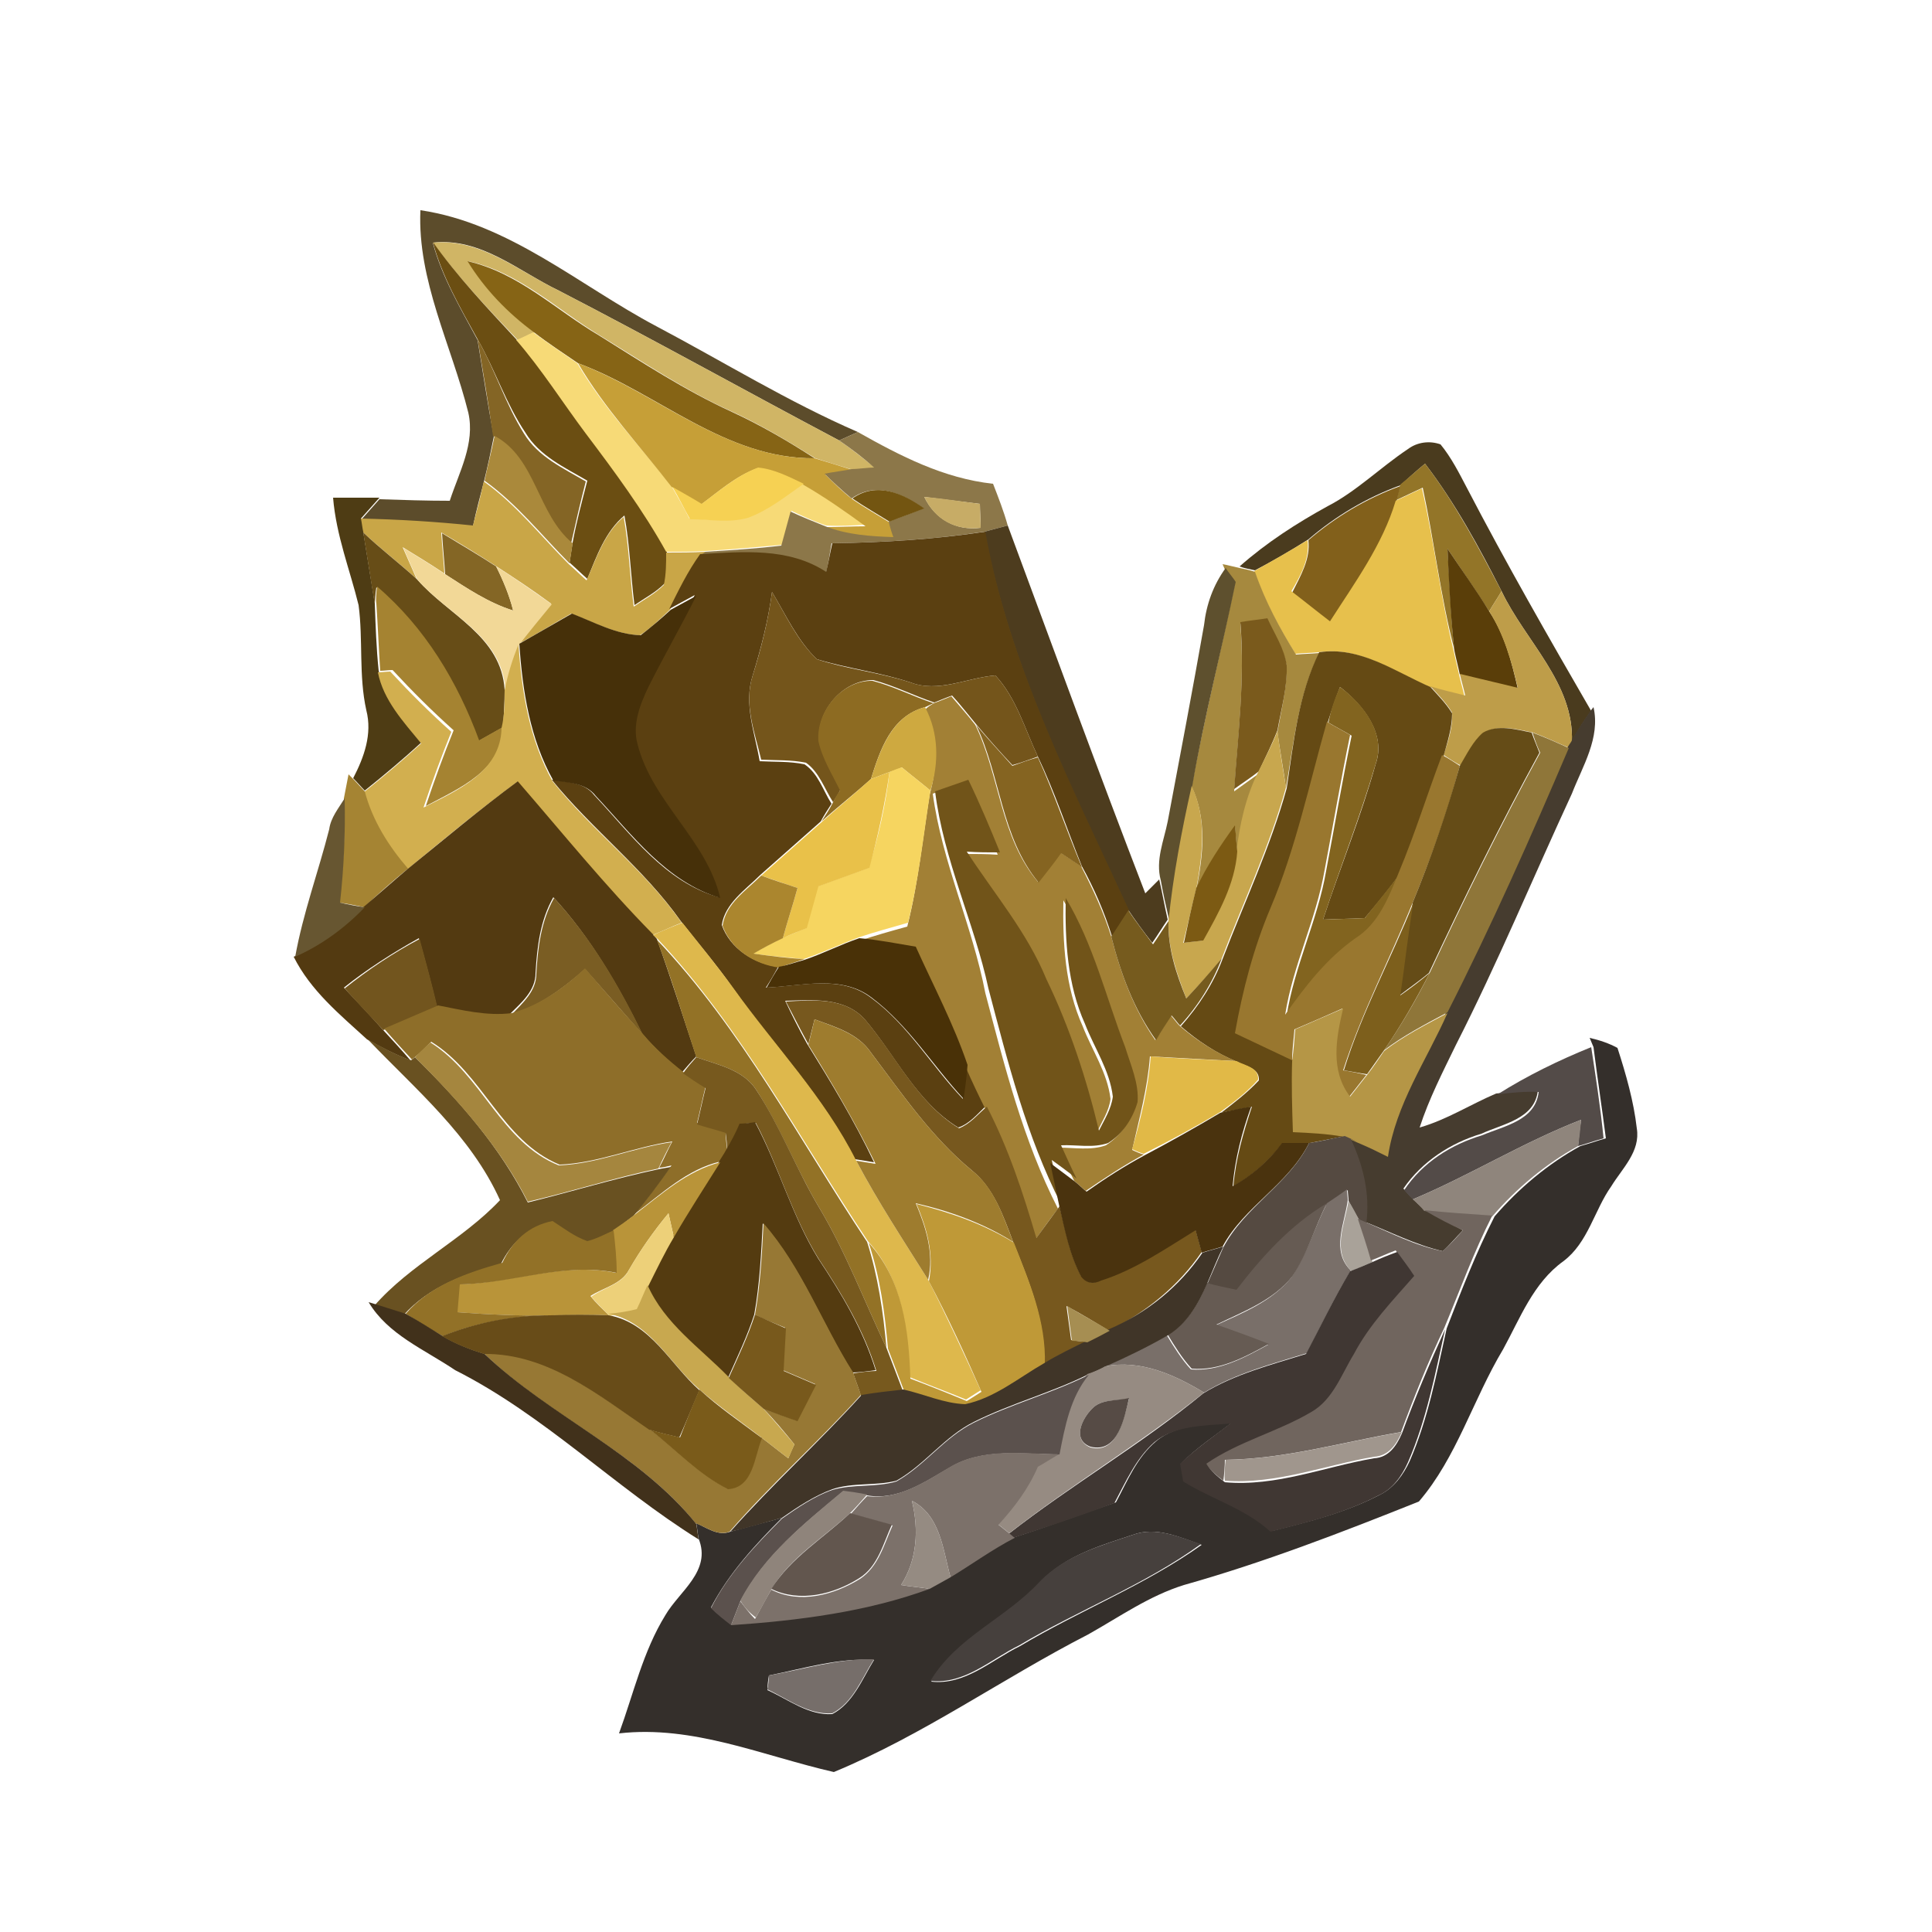 <?xml version="1.0" encoding="utf-8"?>
<!-- Generator: Adobe Illustrator 26.0.3, SVG Export Plug-In . SVG Version: 6.00 Build 0)  -->
<svg version="1.1" id="Layer_1" xmlns="http://www.w3.org/2000/svg" xmlns:xlink="http://www.w3.org/1999/xlink" x="0px" y="0px"
	 viewBox="0 0 250 250" style="enable-background:new 0 0 250 250;" xml:space="preserve">
<style type="text/css">
	.st0{fill:#5C4C2B;}
	.st1{fill:#D0B565;}
	.st2{fill:#6B4E12;}
	.st3{fill:#866415;}
	.st4{fill:#F7DA77;}
	.st5{fill:#846525;}
	.st6{fill:#C69F37;}
	.st7{fill:#8C7749;}
	.st8{fill:#AA893B;}
	.st9{fill:#4A3B1E;}
	.st10{fill:#F6D153;}
	.st11{fill:#937528;}
	.st12{fill:#C9A647;}
	.st13{fill:#735511;}
	.st14{fill:#82601B;}
	.st15{fill:#E7C04C;}
	.st16{fill:#C7AC66;}
	.st17{fill:#4E3C14;}
	.st18{fill:#4D3C1E;}
	.st19{fill:#674D17;}
	.st20{fill:#846625;}
	.st21{fill:#5B4011;}
	.st22{fill:#F2D897;}
	.st23{fill:#5A3E09;}
	.st24{fill:#A6893E;}
	.st25{fill:#5E502E;}
	.st26{fill:#A58331;}
	.st27{fill:#463009;}
	.st28{fill:#74551B;}
	.st29{fill:#BE9D49;}
	.st30{fill:#7A5A1C;}
	.st31{fill:#D2AF4F;}
	.st32{fill:#654A14;}
	.st33{fill:#8D6B22;}
	.st34{fill:#82641F;}
	.st35{fill:#A28035;}
	.st36{fill:#CEA940;}
	.st37{fill:#463C2F;}
	.st38{fill:#856421;}
	.st39{fill:#99772F;}
	.st40{fill:#654C17;}
	.st41{fill:#C8A74E;}
	.st42{fill:#8F7639;}
	.st43{fill:#F6D560;}
	.st44{fill:#A58433;}
	.st45{fill:#E9C149;}
	.st46{fill:#533A11;}
	.st47{fill:#715419;}
	.st48{fill:#675631;}
	.st49{fill:#7C5A13;}
	.st50{fill:#AB862E;}
	.st51{fill:#7A5D23;}
	.st52{fill:#7D5F1C;}
	.st53{fill:#765B1E;}
	.st54{fill:#DEB84C;}
	.st55{fill:#493107;}
	.st56{fill:#72551E;}
	.st57{fill:#937226;}
	.st58{fill:#8E6E29;}
	.st59{fill:#77581E;}
	.st60{fill:#B59646;}
	.st61{fill:#9E7C2E;}
	.st62{fill:#695121;}
	.st63{fill:#A5863E;}
	.st64{fill:#342F2B;}
	.st65{fill:#E1B947;}
	.st66{fill:#534B48;}
	.st67{fill:#77591E;}
	.st68{fill:#4A330E;}
	.st69{fill:#543B10;}
	.st70{fill:#8F857C;}
	.st71{fill:#554A41;}
	.st72{fill:#B99439;}
	.st73{fill:#796F69;}
	.st74{fill:#BF9937;}
	.st75{fill:#665B53;}
	.st76{fill:#A9A299;}
	.st77{fill:#EDD079;}
	.st78{fill:#70655E;}
	.st79{fill:#927127;}
	.st80{fill:#977834;}
	.st81{fill:#403528;}
	.st82{fill:#403733;}
	.st83{fill:#C8A84F;}
	.st84{fill:#41311B;}
	.st85{fill:#A68E52;}
	.st86{fill:#684C18;}
	.st87{fill:#78591C;}
	.st88{fill:#968B82;}
	.st89{fill:#5B514D;}
	.st90{fill:#7A5B1A;}
	.st91{fill:#564B45;}
	.st92{fill:#A0968D;}
	.st93{fill:#7C716A;}
	.st94{fill:#8F847B;}
	.st95{fill:#958B82;}
	.st96{fill:#62564E;}
	.st97{fill:#46403D;}
	.st98{fill:#766E6A;}
</style>
<g id="_x23_5c4c2bff">
	<path class="st0" d="M54.4,27.2c11.5,1.7,20.5,9.7,30.5,15C93.6,46.8,102,52,111,55.9c-0.6,0.3-1.8,0.8-2.4,1.1
		c-12.1-6.4-24.1-13.1-36.3-19.4c-5.2-2.5-10.1-6.9-16.3-6.2c1.2,4.5,3.6,8.5,5.8,12.6c0.7,4.2,1.3,8.3,2.1,12.5
		c-0.4,2-0.8,3.9-1.3,5.9c-0.5,1.9-1,3.8-1.4,5.7c-4.8-0.5-9.6-0.8-14.5-0.8c0.8-0.9,1.6-1.8,2.4-2.7c3,0.1,6.1,0.2,9.1,0.2
		c1.2-3.7,3.3-7.4,2.4-11.4C58.4,44.6,54,36.3,54.4,27.2z"/>
</g>
<g id="_x23_d0b565ff">
	<path class="st1" d="M56,31.4c6.2-0.6,11.1,3.7,16.3,6.2c12.2,6.3,24.2,13,36.3,19.4c1.6,1.1,3.1,2.3,4.7,3.6
		c-0.7,0.1-2.2,0.2-2.9,0.2c-1.7-0.5-3.3-1-4.9-1.5c-3.5-2.2-7-4.3-10.7-6c-6-2.7-11.5-6.4-17.2-9.9c-5.6-3.4-10.5-8.2-17-9.6
		c2.2,3.6,5.2,6.6,8.6,9.2c-0.6,0.2-1.7,0.8-2.2,1C63.1,39.9,59.3,35.9,56,31.4z"/>
</g>
<g id="_x23_6b4e12ff">
	<path class="st2" d="M61.8,43.9c-2.2-4-4.6-8.1-5.8-12.6c3.2,4.5,7,8.5,10.8,12.6c3.3,3.8,6,8.1,9.1,12.1
		c3.7,4.9,7.4,9.9,10.4,15.3c0,1.4,0,2.8-0.3,4.2c-1.2,1.2-2.6,1.9-3.9,2.8c-0.5-3.9-0.6-7.8-1.3-11.6c-2.5,2.1-3.6,5.3-4.8,8.2
		c-0.8-0.7-1.5-1.4-2.3-2.1c0.1-0.7,0.3-2,0.4-2.6c0.5-2.7,1.2-5.3,1.9-8c-2.9-1.7-6.2-3.2-8-6.2C65.5,52.3,64.1,47.9,61.8,43.9z"/>
</g>
<g id="_x23_866415ff">
	<path class="st3" d="M60.5,33.8c6.6,1.5,11.4,6.3,17,9.6c5.6,3.5,11.1,7.1,17.2,9.9c3.7,1.7,7.3,3.8,10.7,6
		C93.8,59.4,85.1,50.8,74.8,47c-1.9-1.3-3.9-2.6-5.7-4C65.7,40.5,62.7,37.4,60.5,33.8z"/>
</g>
<g id="_x23_f7da77ff">
	<path class="st4" d="M66.8,44c0.6-0.2,1.7-0.8,2.2-1c1.9,1.4,3.8,2.7,5.7,4c3.4,5.8,8.1,10.7,12.2,15.9c0.8,1.4,1.6,2.8,2.3,4.2
		c2.5,0.1,5.1,0.5,7.5-0.2c2.6-1,4.8-2.8,7.2-4.4c2.8,1.6,5.5,3.5,8.1,5.4c-1.7,0.1-3.4,0.2-5.1,0.1c-1.5-0.5-3-1.2-4.5-1.9
		c-0.4,1.5-0.8,2.9-1.2,4.4c-3.3,0.3-6.6,0.6-9.9,0.8c-1.7,0.1-3.4,0.1-5.1,0.1c-3-5.4-6.7-10.4-10.4-15.3
		C72.8,52.1,70.1,47.8,66.8,44z"/>
</g>
<g id="_x23_846525ff">
	<path class="st5" d="M61.8,43.9c2.3,4,3.6,8.4,6,12.2c1.8,3,5.1,4.5,8,6.2c-0.7,2.7-1.3,5.3-1.9,8c-4.6-3.8-4.7-11-10.1-13.9
		C63.2,52.2,62.5,48.1,61.8,43.9z"/>
</g>
<g id="_x23_c69f37ff">
	<path class="st6" d="M74.8,47c10.3,3.9,19.1,12.4,30.6,12.3c1.7,0.5,3.3,1,4.9,1.5c-0.9,0.2-2.6,0.4-3.5,0.6
		c1.1,1.1,2.2,2.2,3.5,3.2c1.6,1.1,3.2,2,4.8,3c0.2,0.5,0.5,1.5,0.6,2c-3-0.1-6-0.3-8.8-1.4c1.7,0,3.4-0.1,5.1-0.1
		c-2.6-1.9-5.3-3.8-8.1-5.4c-1.9-0.9-3.8-2-5.9-2.1c-2.8,1-5,3-7.3,4.7c-1.3-0.7-2.5-1.5-3.8-2.3C82.8,57.7,78.2,52.8,74.8,47z"/>
</g>
<g id="_x23_8c7749ff">
	<path class="st7" d="M108.6,57c0.6-0.3,1.8-0.8,2.4-1.1c5.5,3.1,11.1,6,17.5,6.7c0.7,1.8,1.4,3.6,1.9,5.4c-0.8,0.2-2.2,0.6-3,0.8
		c-6.5,1-13.2,1.4-19.8,1.5c-0.2,1.2-0.4,2.5-0.7,3.8c-4.9-3.2-10.8-2.6-16.3-2.3l0.6-0.4c3.3-0.2,6.6-0.4,9.9-0.8
		c0.4-1.5,0.8-2.9,1.2-4.4c1.5,0.7,3,1.3,4.5,1.9c2.8,1.1,5.8,1.3,8.8,1.4c-0.2-0.5-0.5-1.5-0.6-2c1.5-0.6,3-1.1,4.5-1.7
		c-2.8-2-6.2-3.5-9.3-1.3c-1.2-1-2.4-2.1-3.5-3.2c0.9-0.2,2.6-0.4,3.5-0.6c0.7,0,2.2-0.2,2.9-0.2C111.8,59.3,110.2,58.1,108.6,57
		 M119.6,64.3c1.4,2.9,4.1,4.4,7.3,4c0-0.8-0.1-2.3-0.1-3.1C124.4,64.9,122,64.6,119.6,64.3z"/>
</g>
<g id="_x23_aa893bff">
	<path class="st8" d="M64,56.4c5.4,2.9,5.5,10.1,10.1,13.9c-0.1,0.7-0.3,2-0.4,2.6c-3.6-3.6-6.8-7.7-11-10.7
		C63.1,60.3,63.6,58.4,64,56.4z"/>
</g>
<g id="_x23_4a3b1eff">
	<path class="st9" d="M182.2,58.1c1.2-0.9,2.8-1.1,4.2-0.6c1.4,1.7,2.4,3.7,3.4,5.6c5.1,9.8,10.6,19.4,16.1,28.9
		c-0.9,1.2-1.8,2.6-2.5,4c0.3-7.6-6-13-9.1-19.5c-2.9-5.7-6-11.4-9.9-16.5c-1.1,0.9-2.2,1.9-3.2,2.8c-4.4,1.6-8.4,4-11.9,7
		c-2.2,1.4-4.6,2.8-6.9,4c-0.5-0.1-1.5-0.3-2-0.5c3.5-3.1,7.4-5.6,11.4-7.8C175.5,63.6,178.6,60.5,182.2,58.1z"/>
</g>
<g id="_x23_f6d153ff">
	<path class="st10" d="M90.8,65.2c2.3-1.7,4.6-3.7,7.3-4.7c2.1,0.2,4,1.2,5.9,2.1c-2.3,1.6-4.5,3.4-7.2,4.4c-2.4,0.7-5,0.2-7.5,0.2
		c-0.8-1.4-1.5-2.9-2.3-4.2C88.2,63.7,89.5,64.4,90.8,65.2z"/>
</g>
<g id="_x23_937528ff">
	<path class="st11" d="M184.4,60c3.9,5.1,6.9,10.8,9.9,16.5c-0.4,0.7-1.2,1.9-1.6,2.6c-1.7-2.7-3.6-5.4-5.4-8.1
		c0.3,4.4,0.4,8.8,0.9,13.1c-1.8-6.9-2.6-14-4.1-21c-1.1,0.5-2.3,1.1-3.4,1.6c0.1-0.5,0.4-1.5,0.5-2C182.2,61.9,183.3,60.9,184.4,60
		z"/>
</g>
<g id="_x23_c9a647ff">
	<path class="st12" d="M61.2,68c0.5-1.9,1-3.8,1.4-5.7c4.2,3,7.4,7.1,11,10.7c0.8,0.7,1.5,1.4,2.3,2.1c1.3-2.9,2.3-6.1,4.8-8.2
		c0.7,3.8,0.8,7.8,1.3,11.6c1.3-0.9,2.8-1.7,3.9-2.8c0.3-1.4,0.3-2.8,0.3-4.2c1.7,0,3.4,0,5.1-0.1l-0.6,0.4c-1.6,2.2-2.8,4.7-4,7.1
		c-1.3,1.2-2.5,2.4-3.9,3.3c-3.1-0.1-6-1.7-8.9-2.8c-2.3,1.3-4.5,2.7-6.8,3.9c1.3-1.8,2.8-3.5,4.2-5.2c-2.3-1.7-4.7-3.3-7.2-4.9
		c-2.3-1.5-4.6-2.9-7-4.3c0.1,1.8,0.3,3.5,0.4,5.3c-1.8-1.2-3.6-2.3-5.4-3.4c0.6,1.4,1.2,2.7,1.8,4.1c-2.3-2.1-4.8-4-7-6.1
		c-0.1-0.4-0.2-1.3-0.3-1.7C51.5,67.2,56.4,67.5,61.2,68z"/>
</g>
<g id="_x23_735511ff">
	<path class="st13" d="M110.3,64.5c3.1-2.2,6.5-0.7,9.3,1.3c-1.5,0.6-3,1.1-4.5,1.7C113.5,66.5,111.9,65.6,110.3,64.5z"/>
</g>
<g id="_x23_82601bff">
	<path class="st14" d="M169.3,69.9c3.5-3,7.5-5.4,11.9-7c-0.1,0.5-0.4,1.5-0.5,2c-1.7,5.8-5.3,10.7-8.5,15.7c-1.7-1.3-3.3-2.6-5-3.9
		C168.3,74.5,169.6,72.3,169.3,69.9z"/>
</g>
<g id="_x23_e7c04cff">
	<path class="st15" d="M180.6,64.8c1.1-0.5,2.3-1.1,3.4-1.6c1.6,7,2.4,14.1,4.1,21c0.2,1,0.5,2.1,0.7,3.1c0.2,0.9,0.5,1.9,0.7,2.8
		c-1.5-0.4-3-0.8-4.5-1.2c-4.6-2-9.1-5.3-14.4-4.5c-1,0.1-2,0.1-3,0.2c-2.1-3.4-4-6.9-5.3-10.7c2.3-1.3,4.6-2.6,6.9-4
		c0.3,2.4-0.9,4.6-2.1,6.6c1.7,1.3,3.3,2.6,5,3.9C175.3,75.4,178.9,70.5,180.6,64.8z"/>
</g>
<g id="_x23_c7ac66ff">
	<path class="st16" d="M119.6,64.3c2.4,0.2,4.8,0.6,7.2,0.9c0,0.8,0.1,2.3,0.1,3.1C123.7,68.7,121,67.3,119.6,64.3z"/>
</g>
<g id="_x23_4e3c14ff">
	<path class="st17" d="M43.1,64.4c2,0,4,0,6,0c-0.8,0.9-1.6,1.8-2.4,2.7c0.1,0.4,0.2,1.3,0.3,1.7c0.5,3.1,1,6.2,1.5,9.3
		c0.1,2.9,0.2,5.8,0.5,8.7c0.7,3.7,3.3,6.4,5.6,9.2c-2.4,2.2-4.9,4.3-7.4,6.3c-0.5-0.5-1-1.1-1.5-1.6c1.4-2.7,2.5-5.7,1.7-8.8
		c-1-4.5-0.4-9.1-1-13.6C45.3,73.8,43.5,69.3,43.1,64.4z"/>
</g>
<g id="_x23_4d3c1eff">
	<path class="st18" d="M127.4,68.8c0.8-0.2,2.2-0.6,3-0.8c5.9,15.9,11.7,31.8,17.8,47.6c0.6-0.6,1.2-1.2,1.8-1.8
		c0.4,1.7,0.7,3.5,1.1,5.2c-0.7,1-1.3,2-2,3c-1.1-1.4-2.2-2.9-3.2-4.4C138.7,102,130.6,86.2,127.4,68.8z"/>
</g>
<g id="_x23_674d17ff">
	<path class="st19" d="M47,68.9c2.2,2.1,4.7,4,7,6.1c4,4.6,10.9,7.3,11.3,14.3c0,1.6-0.1,3.2-0.2,4.8c-1.1,0.6-2.1,1.2-3.2,1.8
		c-2.8-7.6-7-14.6-13.2-19.9c-0.1,0.6-0.2,1.7-0.2,2.3C48,75.1,47.5,72,47,68.9z"/>
</g>
<g id="_x23_846625ff">
	<path class="st20" d="M57.2,69c2.3,1.4,4.7,2.8,7,4.3c0.9,1.8,1.7,3.7,2.2,5.7c-3.2-1-6-2.9-8.8-4.7C57.5,72.6,57.3,70.8,57.2,69z"
		/>
</g>
<g id="_x23_5b4011ff">
	<path class="st21" d="M107.7,70.3c6.6-0.1,13.2-0.5,19.8-1.5c3.1,17.3,11.3,33.1,18.6,49c-0.7,1.1-1.5,2.3-2.2,3.4
		c-1-3.2-2.3-6.2-3.9-9.1c-1.9-4.7-3.5-9.6-5.7-14.2c-1.7-3.6-2.8-7.6-5.5-10.5c-3.7,0.3-7.4,2.3-11,0.9c-3.9-1.3-8.1-1.8-12.1-3
		c-2.5-2.4-4-5.7-5.8-8.7c-0.5,3.7-1.4,7.2-2.5,10.8c-1.2,3.7,0.3,7.5,0.9,11.1c1.9,0.1,3.9,0,5.8,0.4c1.8,1.2,2.4,3.4,3.5,5.1
		c-0.4,0.6-1.1,1.7-1.4,2.3c-2.6,2.3-5.2,4.6-7.8,6.9c-1.9,1.9-4.6,3.7-5,6.5c1.1,3.1,4.2,5,7.3,5.4c-0.5,0.9-1,1.8-1.6,2.7
		c4.5-0.2,9.7-1.7,13.6,1.3c4.8,3.5,7.8,8.8,11.9,13.1c0.2-1.5,0.4-3,0.5-4.4c0.8,1.8,1.6,3.6,2.5,5.3c-1.1,1-2.1,2.3-3.6,2.8
		c-5.4-3.3-8.1-9.3-12.1-14c-2.6-2.9-6.8-2.5-10.3-2.4c0.9,1.9,1.8,3.7,2.8,5.5c3.1,5,6.2,10.1,8.7,15.4c-0.6-0.1-1.8-0.3-2.5-0.4
		c-4.1-8.2-10.6-14.8-15.8-22.2c-2.1-3-4.5-5.8-6.7-8.6c-4.8-6.8-11.5-11.9-16.7-18.3c1.9,0.3,4.2,0.3,5.5,2
		c4.8,5.1,9.1,11.2,16.1,13.2c-1.7-7.6-8.8-12.4-10.7-19.9c-0.8-2.6,0.3-5.1,1.4-7.4c1.9-4,4.2-7.8,6.2-11.8
		c-1.1,0.6-2.2,1.2-3.3,1.8c1.2-2.4,2.4-4.9,4-7.1c5.5-0.3,11.4-0.9,16.3,2.3C107.2,72.8,107.4,71.6,107.7,70.3z"/>
</g>
<g id="_x23_f2d897ff">
	<path class="st22" d="M52.2,70.9c1.8,1.1,3.6,2.2,5.4,3.4c2.8,1.8,5.6,3.7,8.8,4.7c-0.5-2-1.3-3.9-2.2-5.7c2.4,1.5,4.8,3.2,7.2,4.9
		c-1.4,1.7-2.8,3.4-4.2,5.2c-0.8,1.9-1.4,3.9-1.8,5.9C65,82.3,58,79.6,54,75C53.4,73.7,52.8,72.3,52.2,70.9z"/>
</g>
<g id="_x23_5a3e09ff">
	<path class="st23" d="M187.3,71c1.8,2.7,3.7,5.3,5.4,8.1c2,3,2.9,6.5,3.7,10c-2.5-0.5-5-1.2-7.5-1.8c-0.2-1-0.5-2.1-0.7-3.1
		C187.7,79.8,187.5,75.4,187.3,71z"/>
</g>
<g id="_x23_a6893eff">
	<path class="st24" d="M158.2,73c0.6,0.1,1.7,0.4,2.2,0.5c0.5,0.1,1.5,0.3,2,0.5c1.3,3.8,3.2,7.3,5.3,10.7c1-0.1,2-0.1,3-0.2
		c-2.7,5.5-3.3,11.6-4.3,17.5c-0.3-2.4-0.8-4.9-1.1-7.3c0.5-2.8,1.2-5.6,1.2-8.4c-0.3-2.2-1.6-4.1-2.5-6.1c-1.2,0.2-2.3,0.3-3.5,0.5
		c0.6,7.3-0.3,14.5-0.8,21.7c1.1-0.8,2.1-1.5,3.2-2.3c-1.6,3.2-2.3,6.7-2.8,10.3c-0.1-0.8-0.2-2.5-0.3-3.4c-1.9,2.6-3.6,5.3-5,8.1
		c0.9-4.4,1.4-9.1-0.6-13.3c1.6-8.8,3.8-17.5,5.6-26.3c-0.3-0.5-1-1.3-1.3-1.8L158.2,73z"/>
</g>
<g id="_x23_5e502eff">
	<path class="st25" d="M158.6,73.5c0.3,0.5,1,1.3,1.3,1.8c-1.8,8.8-4.1,17.5-5.6,26.3c-1.3,5.8-2.4,11.6-3,17.5
		c-0.4-1.7-0.8-3.5-1.1-5.2c-0.7-2.6,0.4-5.1,0.9-7.6c1.6-8.5,3.2-16.9,4.7-25.4C156.1,78.2,157,75.7,158.6,73.5z"/>
</g>
<g id="_x23_a58331ff">
	<path class="st26" d="M48.8,75.9C55,81.2,59.2,88.2,62,95.8c1.1-0.6,2.1-1.2,3.2-1.8c-0.2,5.7-5.8,8-10.1,10.3
		c1.1-3.3,2.3-6.6,3.6-9.8c-2.8-2.5-5.4-5.1-7.9-7.8c-0.4,0-1.2,0.1-1.6,0.1c-0.2-2.9-0.3-5.8-0.5-8.7
		C48.6,77.6,48.7,76.5,48.8,75.9z"/>
</g>
<g id="_x23_463009ff">
	<path class="st27" d="M86.8,78.9c1.1-0.6,2.2-1.2,3.3-1.8c-2,4-4.2,7.8-6.2,11.8c-1.1,2.3-2.1,4.9-1.4,7.4
		c1.9,7.5,8.9,12.3,10.7,19.9c-7-2.1-11.4-8.2-16.1-13.2c-1.3-1.7-3.5-1.7-5.5-2c-3-5.3-4-11.6-4.4-17.7c2.3-1.3,4.5-2.6,6.8-3.9
		c2.9,1.1,5.7,2.7,8.9,2.8C84.2,81.2,85.5,80.1,86.8,78.9z"/>
</g>
<g id="_x23_74551bff">
	<path class="st28" d="M97.4,87.4c1.1-3.5,2-7.1,2.5-10.8c1.8,3,3.2,6.2,5.8,8.7c3.9,1.3,8.1,1.7,12.1,3c3.7,1.4,7.3-0.6,11-0.9
		c2.7,2.9,3.8,6.9,5.5,10.5c-1.1,0.4-2.2,0.8-3.3,1.1c-1.6-1.7-3.2-3.5-4.7-5.3c-1-1.2-2-2.5-3.1-3.7c-0.6,0.2-1.8,0.7-2.3,0.9
		c-2.7-0.9-5.2-2.2-7.9-2.9c-4,0-7.3,4-7,7.8c0.5,2.3,1.7,4.3,2.8,6.3c-0.3,0.6-0.7,1.2-1,1.7c-1.1-1.7-1.8-3.9-3.5-5.1
		c-1.9-0.4-3.9-0.3-5.8-0.4C97.7,94.9,96.2,91.1,97.4,87.4z"/>
</g>
<g id="_x23_be9d49ff">
	<path class="st29" d="M192.7,79.1c0.4-0.7,1.2-1.9,1.6-2.6c3.1,6.5,9.4,11.9,9.1,19.5l-0.3,0.8c-1.6-0.7-3.1-1.4-4.7-2
		c-2-0.4-4.4-1.1-6.3,0c-1.4,1.1-2.2,2.8-3,4.3c-0.6-0.3-1.7-1-2.3-1.4c0.6-1.8,1.2-3.6,1.1-5.5c-0.8-1.3-1.8-2.3-2.8-3.4
		c1.5,0.5,3,0.8,4.5,1.2c-0.2-0.9-0.5-1.9-0.7-2.8c2.5,0.6,5,1.2,7.5,1.8C195.6,85.6,194.6,82.1,192.7,79.1z"/>
</g>
<g id="_x23_7a5a1cff">
	<path class="st30" d="M160.5,80.5c1.1-0.2,2.3-0.3,3.5-0.5c0.9,2,2.2,3.9,2.5,6.1c0.1,2.8-0.7,5.6-1.2,8.4
		c-0.7,1.8-1.6,3.6-2.4,5.3c-1,0.8-2.1,1.5-3.2,2.3C160.2,95,161.1,87.8,160.5,80.5z"/>
</g>
<g id="_x23_d2af4fff">
	<path class="st31" d="M65.3,89.3c0.4-2,1-4,1.8-5.9c0.4,6.1,1.4,12.3,4.4,17.7c5.2,6.5,12,11.5,16.7,18.3c-1.3,0.5-2.5,1.1-3.8,1.6
		c-6.2-6.3-11.7-13.2-17.5-19.8c-4.9,3.6-9.5,7.4-14.2,11.3c-2.6-2.9-4.6-6.3-5.6-10c2.5-2,5-4.1,7.4-6.3c-2.3-2.8-4.9-5.6-5.6-9.2
		c0.4,0,1.2-0.1,1.6-0.1c2.5,2.7,5.1,5.3,7.9,7.8c-1.3,3.2-2.5,6.5-3.6,9.8c4.3-2.2,10-4.6,10.1-10.3C65.3,92.5,65.3,90.9,65.3,89.3
		z"/>
</g>
<g id="_x23_654a14ff">
	<path class="st32" d="M170.7,84.4c5.3-0.8,9.8,2.5,14.4,4.5c1,1.1,2,2.1,2.8,3.4c0,1.9-0.6,3.7-1.1,5.5c-1.9,5.1-3.5,10.2-5.6,15.2
		c-1.4,2-3,3.9-4.6,5.8c-1.8,0.1-3.6,0.1-5.4,0.2c2.2-6.7,4.9-13.3,6.8-20.1c1.4-3.9-1.6-7.7-4.6-10c-0.6,1.5-1.1,3-1.6,4.6
		c-2.3,8.1-4.1,16.3-7.3,24.1c-2.2,5.2-3.6,10.6-4.5,16.1c2.5,1.2,4.9,2.3,7.4,3.5c-0.1,3.1,0,6.1,0.1,9.2c2.2,0.1,4.4,0.2,6.6,0.6
		c-1.5,0.3-3,0.6-4.6,0.9c-1.2,0-2.3,0-3.5,0c-1.8,2.3-3.9,4.2-6.4,5.6c0.3-3.6,1.3-7,2.4-10.3c-1.3,0.3-2.7,0.5-4,0.8
		c1.7-1.3,3.4-2.6,4.9-4.2c0.1-1.6-1.7-1.8-2.8-2.4c-2.7-1.1-5.1-2.7-7.3-4.6c2.3-2.6,4.2-5.5,5.4-8.7c2.8-7.3,6.2-14.5,8.3-22.1
		C167.4,96,168,89.9,170.7,84.4z"/>
</g>
<g id="_x23_8d6b22ff">
	<path class="st33" d="M105.9,95.9c-0.3-3.9,3.1-7.9,7-7.8c2.7,0.7,5.2,2,7.9,2.9c-0.3,0.1-0.8,0.4-1.1,0.5c-4.4,1.2-5.8,5.5-7,9.3
		c-2.1,1.9-4.3,3.6-6.4,5.5c0.4-0.6,1.1-1.7,1.4-2.3c0.3-0.6,0.6-1.2,1-1.7C107.7,100.2,106.4,98.2,105.9,95.9z"/>
</g>
<g id="_x23_82641fff">
	<path class="st34" d="M173.4,88.9c3,2.2,6,6,4.6,10c-2,6.8-4.6,13.4-6.8,20.1c1.8-0.1,3.6-0.1,5.4-0.2c1.5-1.9,3.1-3.8,4.6-5.8
		c-1.3,3.2-2.6,6.6-5.6,8.5c-3.8,2.6-6.5,6.2-9.1,9.9c1-6.4,4-12.3,5.1-18.7c1.1-5.8,2.1-11.7,3.3-17.5c-1-0.6-2-1.1-3-1.7
		C172.2,91.9,172.7,90.4,173.4,88.9z"/>
</g>
<g id="_x23_a28035ff">
	<path class="st35" d="M120.8,91c0.6-0.2,1.8-0.7,2.3-0.9c1,1.2,2.1,2.4,3.1,3.7c3.2,6.6,3.2,14.5,8.1,20.3c1-1.3,1.9-2.5,2.9-3.8
		c0.9,0.6,1.8,1.2,2.7,1.8c1.5,2.9,2.9,5.9,3.9,9.1c1.2,4.7,2.9,9.4,5.7,13.4c0.7-1.1,1.3-2.1,2-3.2c0.3,0.3,0.8,1,1.1,1.3
		c2.2,1.9,4.7,3.5,7.3,4.6c-3.7-0.2-7.4-0.4-11.1-0.6c-0.3,4.1-1.4,8.1-2.3,12.1c0.4,0.2,1.1,0.5,1.5,0.6c-2.6,1.4-5,3-7.5,4.7
		c-0.4-0.3-1.1-1-1.5-1.3c-0.7-1.4-1.4-2.9-2-4.3c2,0,4.2,0.4,6.1-0.3c1.9-1.2,3.2-3.2,3.8-5.3c0.2-2.5-0.8-4.8-1.6-7.1
		c-2.5-6.5-4.1-13.3-7.7-19.3c-0.1,5.5,0.2,11.2,2.5,16.3c1.2,3.1,3.2,6,3.6,9.4c-0.2,1.6-1.1,2.9-1.8,4.4
		c-1.5-6.8-3.7-13.4-6.8-19.6c-2.5-6.1-6.7-11.1-10.3-16.5c1.4,0,2.9,0,4.3,0.1c-1.2-3.2-2.6-6.3-4.1-9.4c-1.4,0.5-2.9,1-4.3,1.5
		c1.2,8.9,5.1,17,6.8,25.8c2.5,9.5,4.9,19.1,9.4,27.9c-1,1.3-2,2.7-3,4.1c-1.8-5.8-3.6-11.6-6.4-17c-0.9-1.8-1.7-3.5-2.5-5.3
		c-1.8-5.3-4.4-10.3-6.7-15.3c-2.4-0.4-4.8-0.9-7.3-1.1c2.1-0.7,4.2-1.3,6.4-1.9c1.4-5.6,2-11.4,2.9-17.1c1-3.6,1.1-7.4-0.7-10.8
		C120,91.4,120.6,91.2,120.8,91z"/>
</g>
<g id="_x23_cea940ff">
	<path class="st36" d="M112.7,100.8c1.2-3.8,2.7-8.2,7-9.3c1.8,3.4,1.8,7.2,0.7,10.8c-1.2-1-2.5-2-3.7-3c-0.4,0.2-1.2,0.5-1.6,0.6
		C114.5,100.1,113.3,100.6,112.7,100.8z"/>
</g>
<g id="_x23_463c2fff">
	<path class="st37" d="M203.3,96c0.7-1.4,1.6-2.7,2.5-4l0.4-0.5c0.9,4-1.4,7.6-2.8,11.2c-5,10.8-9.6,21.9-15,32.5
		c-1.7,3.5-3.5,7-4.7,10.7c3.5-1,6.6-3,9.9-4.4c1.8-0.2,3.6-0.4,5.4-0.4c-0.4,3.7-4.5,4.3-7.3,5.6c-4,1.2-7.7,3.6-10.1,7.1
		c0.3,0.3,0.8,0.9,1.1,1.2c0.4,0.4,1.1,1.1,1.5,1.4c1.7,1,3.4,1.9,5.1,2.8c-0.9,0.9-1.7,1.9-2.6,2.7c-3.5-0.8-6.8-2.5-10.1-3.8
		c0.5-3.8-0.4-7.5-2-10.9c0.3,0.1,1,0.4,1.3,0.5c1.2,0.6,2.4,1.2,3.6,1.7c1-6.8,5-12.4,7.7-18.6c5.7-11.2,10.7-22.7,15.7-34.2
		L203.3,96z"/>
</g>
<g id="_x23_856421ff">
	<path class="st38" d="M126.3,93.8c1.5,1.8,3.1,3.5,4.7,5.3c1.1-0.4,2.2-0.8,3.3-1.1c2.1,4.6,3.7,9.5,5.7,14.2
		c-0.9-0.6-1.8-1.2-2.7-1.8c-0.9,1.3-1.9,2.5-2.9,3.8C129.5,108.3,129.5,100.4,126.3,93.8z"/>
</g>
<g id="_x23_99772fff">
	<path class="st39" d="M164.4,117.5c3.3-7.8,5-16,7.3-24.1c1,0.6,2,1.1,3,1.7c-1.2,5.8-2.2,11.7-3.3,17.5
		c-1.1,6.4-4.1,12.3-5.1,18.7c2.6-3.7,5.4-7.3,9.1-9.9c3-1.9,4.3-5.3,5.6-8.5c2.1-5,3.7-10.2,5.6-15.2c0.6,0.3,1.7,1,2.3,1.4
		c-1.6,6-3.7,11.9-6.1,17.7c-2.9,7.2-6.6,14.2-9,21.7c0.7,0.1,2.2,0.4,3,0.6c-0.7,0.9-1.5,1.9-2.2,2.8c-2.6-3.4-1.8-7.6-0.9-11.4
		c-2,0.9-4.1,1.8-6.2,2.7c-0.1,1.3-0.3,2.7-0.3,4c-2.5-1.2-4.9-2.3-7.4-3.5C160.8,128.1,162.2,122.7,164.4,117.5z"/>
</g>
<g id="_x23_654c17ff">
	<path class="st40" d="M191.9,94.8c1.9-1.1,4.3-0.4,6.3,0c0.3,0.9,0.7,1.8,1,2.6c-5.1,9.3-9.8,18.9-14.3,28.5
		c-1.2,1-2.5,1.9-3.8,2.9c0.6-4,1-8,1.7-12c2.4-5.8,4.4-11.7,6.1-17.7C189.8,97.6,190.6,95.9,191.9,94.8z"/>
</g>
<g id="_x23_c8a74eff">
	<path class="st41" d="M165.3,94.6c0.3,2.4,0.7,4.9,1.1,7.3c-2.1,7.6-5.5,14.8-8.3,22.1c-1.4,1.8-3,3.5-4.6,5.2
		c-1.2-3.2-2.4-6.5-2.3-10c0.6-5.9,1.7-11.7,3-17.5c2,4.2,1.4,8.9,0.6,13.3c-0.6,2.3-1.1,4.7-1.7,7c0.6-0.1,1.9-0.2,2.5-0.3
		c2-3.6,4.1-7.3,4.4-11.5c0.4-3.5,1.2-7.1,2.8-10.3C163.7,98.1,164.6,96.4,165.3,94.6z"/>
</g>
<g id="_x23_8f7639ff">
	<path class="st42" d="M198.3,94.8c1.6,0.6,3.2,1.3,4.7,2c-4.9,11.5-10,23-15.7,34.2c-2.8,1.5-5.7,3-8.2,4.9c2.2-3.2,4.2-6.6,5.9-10
		c4.5-9.6,9.2-19.2,14.3-28.5C198.9,96.6,198.6,95.7,198.3,94.8z"/>
</g>
<g id="_x23_f6d560ff">
	<path class="st43" d="M115.1,99.9c0.4-0.2,1.2-0.5,1.6-0.6c1.2,1,2.5,2,3.7,3c-0.9,5.7-1.5,11.5-2.9,17.1c-2.1,0.6-4.3,1.2-6.4,1.9
		c-2.4,0.9-4.7,2-7.1,2.8c-2.2-0.2-4.4-0.4-6.6-0.7c1.3-0.7,2.5-1.4,3.8-2c1-0.4,2.1-0.9,3.1-1.3c0.5-1.8,1-3.6,1.5-5.4
		c2.2-0.8,4.4-1.6,6.6-2.4C113.7,108.2,114.6,104.1,115.1,99.9z"/>
</g>
<g id="_x23_a58433ff">
	<path class="st44" d="M45.1,100.2l0.6,0.6c0.5,0.5,1,1.1,1.5,1.6c1,3.8,3.1,7.1,5.6,10c-2,1.6-3.9,3.3-5.7,5
		c-0.8-0.2-2.4-0.5-3.2-0.6c0.5-4.5,0.8-9,0.6-13.5C44.7,102.3,44.9,101.2,45.1,100.2z"/>
</g>
<g id="_x23_e9c149ff">
	<path class="st45" d="M112.7,100.8c0.6-0.2,1.8-0.7,2.4-0.9c-0.6,4.2-1.5,8.3-2.6,12.4c-2.2,0.8-4.4,1.6-6.6,2.4
		c-0.5,1.8-1,3.6-1.5,5.4c-1,0.4-2.1,0.8-3.1,1.3c0.6-2.2,1.3-4.3,1.9-6.5c-1.6-0.5-3.2-1.1-4.7-1.6c2.6-2.3,5.2-4.6,7.8-6.9
		C108.4,104.5,110.6,102.7,112.7,100.8z"/>
</g>
<g id="_x23_533a11ff">
	<path class="st46" d="M52.8,112.4c4.7-3.8,9.3-7.7,14.2-11.3c5.8,6.7,11.3,13.5,17.5,19.8l0.5,0.6c1.8,5,3.4,10.1,5.1,15.2
		c-0.6,0.6-1.2,1.3-1.8,2c-1.9-1.4-3.6-3.1-5.2-4.9c-3.1-6.3-6.7-12.5-11.5-17.7c-1.7,3-2.1,6.4-2.3,9.8c0,2.3-1.8,3.8-3.3,5.3
		c-3.2,0.4-6.4-0.4-9.5-1c-0.7-3-1.5-5.9-2.3-8.8c-3.4,1.9-6.7,4-9.7,6.4c1.7,1.8,3.4,3.6,5,5.4c1.2,1.3,2.4,2.6,3.6,4
		c-1.9-0.7-3.8-1.7-5.6-2.7c-3.5-3.2-7.3-6.3-9.5-10.7c3.4-1.5,6.4-3.7,9-6.4C49,115.7,50.9,114,52.8,112.4z"/>
</g>
<g id="_x23_715419ff">
	<path class="st47" d="M121,102.4c1.4-0.5,2.9-1,4.3-1.5c1.5,3.1,2.8,6.2,4.1,9.4c-1.4,0-2.9,0-4.3-0.1c3.5,5.4,7.8,10.4,10.3,16.5
		c3,6.2,5.2,12.9,6.8,19.6c0.7-1.4,1.6-2.8,1.8-4.4c-0.4-3.4-2.4-6.3-3.6-9.4c-2.3-5.1-2.6-10.8-2.5-16.3c3.6,6,5.2,12.8,7.7,19.3
		c0.7,2.3,1.8,4.7,1.6,7.1c-0.6,2.1-1.9,4.1-3.8,5.3c-2,0.7-4.1,0.2-6.1,0.3c0.7,1.5,1.3,2.9,2,4.3c-1-0.8-2.1-1.6-3.2-2.4
		c0.4,1.9,0.8,3.8,1.2,5.7c-4.5-8.8-6.9-18.4-9.4-27.9C126.1,119.5,122.1,111.3,121,102.4z"/>
</g>
<g id="_x23_675631ff">
	<path class="st48" d="M44.6,103.3c0.1,4.5-0.1,9-0.6,13.5c0.8,0.2,2.4,0.5,3.2,0.6c-2.6,2.7-5.6,4.9-9,6.4c1-5.6,3-11,4.4-16.5
		C42.8,105.8,43.8,104.6,44.6,103.3z"/>
</g>
<g id="_x23_7c5a13ff">
	<path class="st49" d="M154.8,114.9c1.4-2.9,3.1-5.5,5-8.1c0.1,0.8,0.2,2.5,0.3,3.4c-0.3,4.2-2.4,7.9-4.4,11.5
		c-0.6,0.1-1.9,0.2-2.5,0.3C153.7,119.6,154.2,117.3,154.8,114.9z"/>
</g>
<g id="_x23_ab862eff">
	<path class="st50" d="M93.5,119.8c0.4-2.9,3.1-4.6,5-6.5c1.6,0.6,3.2,1.1,4.7,1.6c-0.6,2.2-1.3,4.3-1.9,6.5c-1.3,0.6-2.6,1.3-3.8,2
		c2.2,0.3,4.4,0.6,6.6,0.7c-1.1,0.4-2.2,0.7-3.3,1.1C97.7,124.8,94.6,122.9,93.5,119.8z"/>
</g>
<g id="_x23_7a5d23ff">
	<path class="st51" d="M69.4,126c0.2-3.4,0.6-6.8,2.3-9.8c4.8,5.2,8.4,11.3,11.5,17.7c-2.5-2.8-5-5.7-7.5-8.5c-2.8,2.5-6,4.8-9.6,6
		C67.6,129.8,69.4,128.3,69.4,126z"/>
</g>
<g id="_x23_7d5f1cff">
	<path class="st52" d="M173.9,138.5c2.3-7.5,6.1-14.4,9-21.7c-0.7,4-1.1,8-1.7,12c1.3-0.9,2.6-1.9,3.8-2.9c-1.8,3.5-3.7,6.8-5.9,10
		c-0.7,1-1.5,2.1-2.2,3.1C176.1,138.9,174.6,138.6,173.9,138.5z"/>
</g>
<g id="_x23_765b1eff">
	<path class="st53" d="M143.8,121.2c0.7-1.1,1.5-2.3,2.2-3.4c1,1.5,2.1,2.9,3.2,4.4c0.7-1,1.3-2,2-3c-0.1,3.5,1,6.8,2.3,10
		c1.6-1.7,3.1-3.4,4.6-5.2c-1.2,3.2-3.1,6.2-5.4,8.7c-0.3-0.3-0.8-1-1.1-1.3c-0.7,1.1-1.4,2.1-2,3.2
		C146.7,130.6,145,125.9,143.8,121.2z"/>
</g>
<g id="_x23_deb84cff">
	<path class="st54" d="M84.5,121c1.3-0.6,2.5-1.1,3.8-1.6c2.3,2.9,4.6,5.7,6.7,8.6c5.3,7.4,11.7,14,15.8,22.2
		c2.8,5.3,6.1,10.3,9.3,15.4c2.4,4.7,4.6,9.5,6.8,14.3c-0.5,0.3-1.4,0.9-1.9,1.2c-2.4-1-4.9-1.9-7.3-2.9c-0.2-6.2-1-12.8-5.4-17.6
		c-8.8-13.2-16.3-27.5-27.2-39.1L84.5,121z"/>
</g>
<g id="_x23_493107ff">
	<path class="st55" d="M104.1,124.2c2.4-0.8,4.7-2,7.1-2.8c2.4,0.2,4.9,0.7,7.3,1.1c2.3,5.1,4.9,10,6.7,15.3
		c-0.1,1.5-0.3,2.9-0.5,4.4c-4-4.3-7.1-9.5-11.9-13.1c-3.9-3-9.1-1.5-13.6-1.3c0.5-0.9,1-1.8,1.6-2.7
		C101.9,124.9,103,124.5,104.1,124.2z"/>
</g>
<g id="_x23_72551eff">
	<path class="st56" d="M44.6,127.9c3-2.4,6.3-4.6,9.7-6.4c0.8,2.9,1.6,5.9,2.3,8.8c-2.3,1-4.7,2-7,3
		C47.9,131.5,46.2,129.7,44.6,127.9z"/>
</g>
<g id="_x23_937226ff">
	<path class="st57" d="M85,121.6c11,11.6,18.4,25.9,27.2,39.1c1.4,4.4,2.1,9.1,2.5,13.7c-2.9-6.1-5.3-12.5-8.8-18.3
		c-2.9-4.9-4.9-10.2-8-15c-1.7-2.7-5-3.3-7.8-4.3C88.4,131.7,86.9,126.6,85,121.6z"/>
</g>
<g id="_x23_8e6e29ff">
	<path class="st58" d="M75.7,125.3c2.5,2.9,4.9,5.7,7.5,8.5c1.5,1.8,3.3,3.4,5.2,4.9c0.9,0.6,1.9,1.3,2.9,1.9
		c-0.4,1.6-0.7,3.1-1.1,4.7c1.2,0.4,2.5,0.7,3.7,1.1c0,0.6,0.1,1.8,0.2,2.4c-0.2,0.4-0.7,1.1-0.9,1.5c-4.3,1-7.6,4.2-11.1,6.8
		c1.7-2,3.2-4.2,4.8-6.3c-0.4,0.1-1.2,0.3-1.6,0.3c0.6-1.1,1.1-2.3,1.7-3.4c-4.9,0.7-9.6,2.8-14.6,3c-7.5-3.1-9.9-11.8-16.6-15.9
		c-0.5,0.5-1.5,1.5-2,1.9l-0.5,0.4c-1.2-1.3-2.4-2.6-3.6-4c2.3-1,4.7-2,7-3c3.1,0.6,6.3,1.4,9.5,1C69.8,130.1,72.9,127.9,75.7,125.3
		z"/>
</g>
<g id="_x23_77581eff">
	<path class="st59" d="M101.7,129.6c3.5-0.2,7.7-0.6,10.3,2.4c4,4.7,6.7,10.7,12.1,14c1.5-0.6,2.4-1.8,3.6-2.8
		c2.8,5.4,4.7,11.2,6.4,17c1-1.4,2-2.7,3-4.1c0.8,3.1,1.3,6.2,2.8,9c0.7,0.9,1.5,1.1,2.6,0.5c4.4-1.4,8.3-4.1,12.2-6.5
		c0.2,0.7,0.6,2.2,0.8,2.9c-3,4.4-7.2,7.8-12,10.2c-1.8-1.1-3.6-2.2-5.5-3.2c0.2,1.5,0.4,2.9,0.6,4.4c0.5,0.1,1.5,0.2,2,0.2
		c-1.9,0.9-3.7,1.8-5.5,2.9c0.2-5.6-2-10.8-4-15.8c-1.3-3.4-2.5-7-5.4-9.3c-5.2-4.3-9-9.9-13-15.2c-1.7-2.5-4.6-3.3-7.3-4.3
		c-0.2,0.8-0.6,2.4-0.8,3.2C103.6,133.3,102.7,131.5,101.7,129.6z"/>
</g>
<g id="_x23_b59646ff">
	<path class="st60" d="M167.6,133.2c2.1-0.9,4.1-1.8,6.2-2.7c-0.9,3.8-1.7,8,0.9,11.4c0.7-0.9,1.5-1.9,2.2-2.8
		c0.8-1,1.5-2.1,2.2-3.1c2.6-2,5.4-3.4,8.2-4.9c-2.7,6.1-6.7,11.8-7.7,18.6c-1.2-0.6-2.4-1.2-3.6-1.7c-0.5-0.2-1.5-0.7-2.1-0.9
		c-2.2-0.4-4.4-0.5-6.6-0.6c-0.1-3.1-0.2-6.1-0.1-9.2C167.4,135.8,167.5,134.5,167.6,133.2z"/>
</g>
<g id="_x23_9e7c2eff">
	<path class="st61" d="M105.4,131.9c2.6,1,5.6,1.8,7.3,4.3c4,5.3,7.8,10.9,13,15.2c3,2.3,4.1,6,5.4,9.3c-3.8-2.4-8.2-4-12.6-5
		c1.3,3.1,2.4,6.5,1.6,9.9c-3.2-5.1-6.5-10.1-9.3-15.4c0.6,0.1,1.8,0.3,2.5,0.4c-2.6-5.3-5.6-10.4-8.7-15.4
		C104.8,134.4,105.2,132.8,105.4,131.9z"/>
</g>
<g id="_x23_695121ff">
	<path class="st62" d="M47.6,134.5c1.8,1,3.6,2,5.6,2.7l0.5-0.4c5.7,5.6,11,11.6,14.6,18.8c5.7-1.4,11.2-3.1,16.9-4.3
		c0.4-0.1,1.2-0.2,1.6-0.3c-1.5,2.1-3.1,4.3-4.8,6.3c-0.9,0.7-1.8,1.4-2.8,2.1c-1.1,0.5-2.2,1.1-3.4,1.4c-1.6-0.6-3-1.7-4.5-2.6
		c-3,0.6-5.2,2.7-6.5,5.4c-4.6,1.2-9.3,2.9-12.6,6.6c-1.2-0.5-2.5-0.8-3.8-1.2c4.7-5.4,11.4-8.5,16.3-13.7
		C60.9,146.9,53.8,141,47.6,134.5z"/>
</g>
<g id="_x23_a5863eff">
	<path class="st63" d="M53.7,136.8c0.5-0.5,1.5-1.5,2-1.9c6.7,4.2,9.1,12.9,16.6,15.9c5-0.2,9.7-2.3,14.6-3
		c-0.6,1.1-1.2,2.3-1.7,3.4c-5.7,1.2-11.3,3-16.9,4.3C64.7,148.4,59.3,142.4,53.7,136.8z"/>
</g>
<g id="_x23_342f2bff">
	<path class="st64" d="M205.7,134.3c1.3,0.3,2.5,0.7,3.6,1.3c1.1,3.4,2.1,6.9,2.5,10.4c0.5,3-1.9,5.2-3.3,7.5
		c-2.2,3.1-3,7.3-6.2,9.7c-3.9,2.8-5.6,7.4-7.8,11.4c-3.9,6.5-6,14-10.9,19.7c-10,4-20.1,7.9-30.4,10.8c-4.5,1.4-8.3,4.1-12.4,6.4
		c-11.1,5.7-21.3,13-32.9,17.8c-9.2-2.1-18.2-6.1-27.8-5c1.9-5.2,3.1-10.6,6-15.3c1.8-3.1,6-5.7,4.3-9.9c-0.1-0.5-0.2-1.5-0.3-2
		c1.4,0.6,2.8,1.7,4.4,1.1c2.2-0.6,4.5-1.2,6.7-1.8c-3.5,3.5-6.9,7.2-9.2,11.6c0.8,0.8,1.7,1.5,2.6,2.2c8.7-0.6,17.5-1.7,25.7-4.7
		c0.9-0.5,1.8-1,2.7-1.5c2.8-1.7,5.4-3.6,8.3-5.1c4.4-1.4,8.7-3,13.1-4.5c1.5-2.8,2.7-5.8,5.2-7.9c2.7-2.3,6.5-2.1,9.8-2.4
		c-2.2,1.7-4.5,3.2-6.5,5.2c0.1,0.6,0.3,1.7,0.4,2.3c3.7,2.3,8,3.5,11.3,6.5c4.8-1.2,9.6-2.4,14-4.7c1.8-0.9,3-2.6,3.8-4.3
		c2.4-5.5,3.5-11.4,4.8-17.2c1.9-4.9,3.8-9.8,6.2-14.5c3.1-3.6,6.9-6.8,11.1-9.1c1.1-0.3,2.2-0.7,3.3-1c-0.5-3.9-1.1-7.8-1.6-11.8
		L205.7,134.3 M146.6,198.6c-4.2,1.4-8.8,2.7-11.9,6.1c-4.3,4.8-10.7,7.2-14.2,12.9c4.4,0.5,7.8-2.8,11.5-4.6
		c7.7-4.6,16.2-7.9,23.5-13.1C152.6,198.9,149.6,197.5,146.6,198.6 M99.5,216.8c-0.1,0.5-0.2,1.4-0.2,1.9c2.7,1.2,5.3,3.3,8.4,3.1
		c2.7-1.4,3.9-4.6,5.4-7C108.5,214.5,104,215.9,99.5,216.8z"/>
</g>
<g id="_x23_e1b947ff">
	<path class="st65" d="M148.9,136.7c3.7,0.3,7.4,0.4,11.1,0.6c1.1,0.6,2.9,0.8,2.8,2.4c-1.4,1.6-3.1,2.9-4.9,4.2
		c-3.2,1.9-6.5,3.7-9.9,5.4c-0.4-0.1-1.1-0.4-1.5-0.6C147.6,144.8,148.6,140.8,148.9,136.7z"/>
</g>
<g id="_x23_534b48ff">
	<path class="st66" d="M193.8,141.6c3.8-2.4,7.9-4.4,12.1-6.1c0.6,3.9,1.2,7.8,1.6,11.8c-1.1,0.3-2.2,0.7-3.3,1
		c0.1-1.1,0.2-2.2,0.4-3.4c-7.5,2.9-14.4,7.2-21.8,10.3c-0.3-0.3-0.8-0.9-1.1-1.2c2.4-3.6,6.1-5.9,10.1-7.1c2.8-1.2,6.9-1.9,7.3-5.6
		C197.4,141.2,195.5,141.4,193.8,141.6z"/>
</g>
<g id="_x23_77591eff">
	<path class="st67" d="M90.1,136.8c2.8,1,6.1,1.6,7.8,4.3c3.1,4.7,5.1,10.1,8,15c3.5,5.8,5.9,12.2,8.8,18.3c0.7,1.8,1.4,3.7,2.1,5.5
		c-1.8,0.2-3.6,0.4-5.4,0.7c-0.3-1-0.7-2-1-2.9c0.7-0.1,2.2-0.3,3-0.3c-1.6-5.2-4.4-9.9-7.4-14.4c-3.5-5.6-5.2-12-8.2-17.7
		c-0.5,0-1.5,0.1-2,0.2c-0.6,1.2-1.1,2.3-1.7,3.5c0-0.6-0.1-1.8-0.2-2.4c-1.2-0.4-2.5-0.7-3.7-1.1c0.4-1.6,0.7-3.1,1.1-4.7
		c-1-0.6-1.9-1.2-2.9-1.9C88.9,138.1,89.6,137.4,90.1,136.8z"/>
</g>
<g id="_x23_4a330eff">
	<path class="st68" d="M157.9,144c1.3-0.3,2.7-0.6,4-0.8c-1.2,3.3-2.1,6.8-2.4,10.3c2.5-1.4,4.7-3.3,6.4-5.6c1.2,0,2.3,0,3.5,0
		c-2.7,5.4-8.4,8.2-11.2,13.4c-0.9,0.3-1.8,0.5-2.7,0.8c-0.2-0.7-0.6-2.2-0.8-2.9c-3.9,2.4-7.8,5.1-12.2,6.5c-1,0.5-1.9,0.4-2.6-0.5
		c-1.5-2.8-2.1-6-2.8-9c-0.4-1.9-0.8-3.8-1.2-5.7c1.1,0.8,2.1,1.6,3.2,2.4c0.4,0.3,1.1,1,1.5,1.3c2.4-1.7,4.9-3.3,7.5-4.7
		C151.5,147.7,154.7,145.9,157.9,144z"/>
</g>
<g id="_x23_543b10ff">
	<path class="st69" d="M95.7,145.4c0.5,0,1.5-0.1,2-0.2c3.1,5.8,4.8,12.2,8.2,17.7c3,4.5,5.8,9.2,7.4,14.4c-0.7,0.1-2.2,0.3-3,0.3
		c-4-6.4-6.6-13.6-11.6-19.3c-0.2,3.9-0.4,7.9-1.1,11.8c-0.9,2.8-2.2,5.5-3.4,8.2c-3.7-3.8-8.3-6.9-10.5-11.9
		c1.1-2.1,2.1-4.2,3.3-6.3c1.9-3.3,4.1-6.4,6-9.7c0.2-0.4,0.7-1.1,0.9-1.5C94.6,147.7,95.2,146.6,95.7,145.4z"/>
</g>
<g id="_x23_8f857cff">
	<path class="st70" d="M182.8,155.2c7.4-3.1,14.3-7.4,21.8-10.3c-0.1,1.1-0.2,2.2-0.4,3.4c-4.2,2.3-8,5.5-11.1,9.1
		c-2.9-0.2-5.9-0.4-8.8-0.7C183.9,156.2,183.2,155.5,182.8,155.2z"/>
</g>
<g id="_x23_554a41ff">
	<path class="st71" d="M169.4,147.9c1.5-0.2,3-0.6,4.6-0.9c0.5,0.2,1.5,0.7,2.1,0.9c-0.3-0.1-1-0.4-1.3-0.5c1.6,3.4,2.5,7.1,2,10.9
		l-0.9-0.4c-0.4-0.6-1.1-1.9-1.4-2.5c0-0.4-0.1-1.1-0.1-1.4c-0.9,0.6-1.8,1.2-2.6,1.8c-4.7,2.8-8.4,6.9-11.7,11.2
		c-1.3-0.3-2.6-0.5-3.9-0.8c0.7-1.6,1.4-3.2,2.1-4.8C161.1,156.1,166.8,153.2,169.4,147.9z"/>
</g>
<g id="_x23_b99439ff">
	<path class="st72" d="M82.1,157.2c3.4-2.6,6.8-5.7,11.1-6.8c-2,3.2-4.1,6.4-6,9.7c-0.2-0.8-0.5-2.3-0.7-3.1
		c-1.9,2.3-3.6,4.7-5.1,7.3c-1,1.9-3.3,2.3-5,3.4c0.7,0.9,1.6,1.7,2.4,2.5c-2.5-0.1-5.1,0-7.6,0c-4.1,0.1-8.1-0.1-12.1-0.4
		c0.1-1.2,0.2-2.4,0.3-3.6c6.8-0.2,13.4-2.9,20.3-1.5c0-1.8-0.2-3.6-0.4-5.5C80.2,158.6,81.2,157.9,82.1,157.2z"/>
</g>
<g id="_x23_796f69ff">
	<path class="st73" d="M171.7,155.7c0.9-0.6,1.8-1.2,2.6-1.8c0,0.4,0.1,1.1,0.1,1.4c-0.4,3-2.2,6.6,0.4,9.1
		c-2.1,3.4-3.8,7.1-5.7,10.7c-4.5,1.4-9.2,2.6-13.3,5.1c-3.8-2.3-8.2-4.3-12.8-3.4c2.7-1.3,5.4-2.6,8-4c0.9,1.5,1.9,3.1,3.1,4.4
		c3.6,0.3,6.9-1.5,10-3.2c-2.2-0.9-4.5-1.7-6.8-2.5c3.5-1.6,7.3-3.1,9.8-6.2C169.1,162.3,170.1,158.9,171.7,155.7z"/>
</g>
<g id="_x23_bf9937ff">
	<path class="st74" d="M118.6,155.8c4.4,1.1,8.7,2.6,12.6,5c2,5.1,4.2,10.2,4,15.8c-3.3,1.8-6.4,4.5-10.2,5.3
		c-2.8-0.2-5.3-1.3-8-1.9c-0.7-1.8-1.4-3.7-2.1-5.5c-0.4-4.6-1-9.2-2.5-13.7c4.4,4.8,5.2,11.3,5.4,17.6c2.4,0.9,4.9,1.9,7.3,2.9
		c0.5-0.3,1.4-0.9,1.9-1.2c-2.1-4.8-4.3-9.6-6.8-14.3C120.9,162.2,119.9,158.9,118.6,155.8z"/>
</g>
<g id="_x23_665b53ff">
	<path class="st75" d="M160,166.9c3.3-4.3,7-8.4,11.7-11.2c-1.6,3.1-2.5,6.6-4.5,9.5c-2.5,3.1-6.3,4.5-9.8,6.2
		c2.3,0.8,4.5,1.6,6.8,2.5c-3.1,1.7-6.4,3.5-10,3.2c-1.2-1.3-2.2-2.9-3.1-4.4c2.5-1.5,4-4,5.1-6.7
		C157.4,166.4,158.7,166.6,160,166.9z"/>
</g>
<g id="_x23_a9a299ff">
	<path class="st76" d="M174.9,164.5c-2.6-2.5-0.9-6.1-0.4-9.1c0.4,0.6,1.1,1.9,1.4,2.5c0.7,1.8,1.2,3.6,1.7,5.4
		C176.9,163.6,175.5,164.2,174.9,164.5z"/>
</g>
<g id="_x23_edd079ff">
	<path class="st77" d="M81.4,164.3c1.5-2.6,3.2-5,5.1-7.3c0.2,0.8,0.5,2.3,0.7,3.1c-1.2,2-2.2,4.1-3.3,6.3c-0.5,1-0.9,2-1.4,3.1
		c-1.2,0.2-2.4,0.5-3.6,0.8c-0.8-0.8-1.6-1.6-2.4-2.5C78.1,166.6,80.5,166.2,81.4,164.3z"/>
</g>
<g id="_x23_70655eff">
	<path class="st78" d="M184.3,156.6c2.9,0.3,5.9,0.5,8.8,0.7c-2.4,4.7-4.2,9.7-6.2,14.5c-2.1,4.4-3.9,8.9-5.6,13.5
		c-7.6,1.3-15,3.5-22.8,3.6c0,0.7-0.1,2-0.2,2.7c-0.9-0.7-1.8-1.4-2.4-2.4c4.2-2.9,9.2-4.1,13.6-6.7c2.8-1.6,3.9-4.9,5.5-7.5
		c2-3.8,5-6.9,7.8-10.1c-0.8-1-1.5-2.1-2.2-3.1c-1.1,0.4-2.1,0.9-3.2,1.3c-0.5-1.8-1.1-3.6-1.7-5.4l0.9,0.4
		c3.3,1.4,6.5,3.1,10.1,3.8c0.9-0.8,1.8-1.8,2.6-2.7C187.7,158.5,186,157.6,184.3,156.6z"/>
</g>
<g id="_x23_927127ff">
	<path class="st79" d="M65,163.4c1.3-2.8,3.4-4.8,6.5-5.4c1.4,0.9,2.8,2,4.5,2.6c1.2-0.3,2.3-0.9,3.4-1.4c0.2,1.8,0.4,3.6,0.4,5.5
		c-6.9-1.4-13.5,1.4-20.3,1.5c-0.1,1.2-0.2,2.4-0.3,3.6c4,0.3,8.1,0.5,12.1,0.4c-4.8,0.1-9.6,0.9-14,2.7c-1.6-0.9-3.2-1.9-4.8-2.9
		C55.7,166.3,60.4,164.7,65,163.4z"/>
</g>
<g id="_x23_977834ff">
	<path class="st80" d="M97.7,170.1c0.7-3.9,0.9-7.9,1.1-11.8c5,5.7,7.6,13,11.6,19.3c0.3,1,0.7,2,1,2.9c-5.5,6.1-11.6,11.5-17,17.7
		c-1.6,0.6-3-0.6-4.4-1.1c-7.5-9.3-19-13.8-27.4-22c8.3-0.1,14.8,5.4,21.4,9.8c3.4,2.5,6.3,5.7,10.1,7.7c3.3-0.1,3.5-4.2,4.4-6.6
		c1.2,0.9,2.3,1.8,3.5,2.7c0.2-0.5,0.6-1.4,0.8-1.8c-1.3-1.6-2.6-3.2-4.1-4.7c1.4,0.6,2.9,1.1,4.4,1.6c0.8-1.5,1.6-3.1,2.4-4.7
		c-1.4-0.6-2.8-1.2-4.2-1.8c0.1-1.8,0.2-3.7,0.3-5.5C100.4,171.3,99,170.8,97.7,170.1z"/>
</g>
<g id="_x23_403528ff">
	<path class="st81" d="M155.6,162.1c0.9-0.3,1.8-0.5,2.7-0.8c-0.8,1.6-1.4,3.2-2.1,4.8c-1.1,2.6-2.6,5.2-5.1,6.7
		c-2.6,1.5-5.3,2.8-8,4c-0.5,0.3-1.6,0.8-2.2,1c-4.8,2.4-10.1,3.8-14.9,6.2c-3.8,1.9-6.3,5.5-10,7.6c-2.7,0.7-5.6,0.2-8.3,1.1
		c-2.4,0.9-4.5,2.3-6.5,3.7c-2.2,0.6-4.4,1.3-6.7,1.8c5.4-6.1,11.5-11.6,17-17.7c1.8-0.3,3.6-0.5,5.4-0.7c2.7,0.6,5.2,1.8,8,1.9
		c3.8-0.8,6.9-3.4,10.2-5.3c1.8-1.1,3.7-2,5.5-2.9c1-0.5,1.9-1,2.9-1.5C148.4,169.9,152.6,166.5,155.6,162.1z"/>
</g>
<g id="_x23_403733ff">
	<path class="st82" d="M177.6,163.3c1.1-0.5,2.1-0.9,3.2-1.3c0.7,1,1.5,2,2.2,3.1c-2.8,3.2-5.8,6.3-7.8,10.1
		c-1.6,2.6-2.7,5.9-5.5,7.5c-4.4,2.6-9.4,3.8-13.6,6.7c0.6,1,1.5,1.7,2.4,2.4c6.6,0.6,12.9-2,19.3-3.1c1.9-0.1,2.9-1.6,3.6-3.2
		c1.7-4.6,3.6-9.1,5.6-13.5c-1.3,5.8-2.4,11.7-4.8,17.2c-0.8,1.8-2,3.5-3.8,4.3c-4.4,2.3-9.2,3.5-14,4.7c-3.3-3-7.6-4.2-11.3-6.5
		c-0.1-0.6-0.3-1.7-0.4-2.3c2-1.9,4.3-3.5,6.5-5.2c-3.3,0.3-7.1,0.2-9.8,2.4c-2.4,2.1-3.7,5.1-5.2,7.9c-4.3,1.6-8.7,3.1-13.1,4.5
		l-0.6-0.5c8.2-6.4,17.2-11.6,25.2-18.2c4.1-2.5,8.8-3.7,13.3-5.1c1.9-3.6,3.6-7.2,5.7-10.7C175.5,164.2,176.9,163.6,177.6,163.3z"
		/>
</g>
<g id="_x23_c8a84fff">
	<path class="st83" d="M82.4,169.4c0.5-1,0.9-2.1,1.4-3.1c2.2,5,6.8,8.1,10.5,11.9c1.4,1.4,2.9,2.7,4.4,4c1.4,1.5,2.7,3.1,4.1,4.7
		c-0.2,0.5-0.6,1.4-0.8,1.8c-1.2-0.9-2.3-1.8-3.5-2.7c-2.7-2.1-5.5-4-8.1-6.3c-3.8-3.3-6.3-8.7-11.7-9.7
		C80,169.9,81.2,169.7,82.4,169.4z"/>
</g>
<g id="_x23_41311bff">
	<path class="st84" d="M47.7,168.5l1,0.3c1.3,0.4,2.5,0.8,3.8,1.2c1.6,0.9,3.2,1.9,4.8,2.9c1.7,1,3.5,1.7,5.4,2.3
		c8.5,8.1,19.9,12.7,27.4,22c0.1,0.5,0.2,1.5,0.3,2c-10.9-6.8-20-16.1-31.5-21.9C54.9,174.6,50.2,172.7,47.7,168.5z"/>
</g>
<g id="_x23_a68e52ff">
	<path class="st85" d="M138.1,169c1.8,1.1,3.7,2.1,5.5,3.2c-0.9,0.5-1.9,1-2.9,1.5c-0.5-0.1-1.5-0.2-2-0.2
		C138.5,172,138.3,170.5,138.1,169z"/>
</g>
<g id="_x23_684c18ff">
	<path class="st86" d="M71.2,170.2c2.5-0.1,5.1-0.1,7.6,0c5.4,1,7.9,6.3,11.7,9.7c-0.9,2.1-1.7,4.1-2.6,6.1c-1.3-0.3-2.6-0.6-3.9-1
		c-6.5-4.4-13.1-9.9-21.4-9.8c-1.9-0.6-3.7-1.3-5.4-2.3C61.7,171.1,66.4,170.2,71.2,170.2z"/>
</g>
<g id="_x23_78591cff">
	<path class="st87" d="M94.3,178.3c1.2-2.7,2.5-5.4,3.4-8.2c1.3,0.6,2.6,1.2,4,1.8c-0.1,1.8-0.2,3.7-0.3,5.5
		c1.4,0.6,2.8,1.2,4.2,1.8c-0.8,1.6-1.6,3.1-2.4,4.7c-1.5-0.5-2.9-1-4.4-1.6C97.3,181,95.8,179.7,94.3,178.3z"/>
</g>
<g id="_x23_968b82ff">
	<path class="st88" d="M143,176.8c4.6-0.9,9,1.1,12.8,3.4c-8.1,6.5-17,11.8-25.2,18.2c-0.4-0.3-1.1-0.9-1.5-1.2
		c2.1-2.2,3.9-4.7,5.1-7.5c0.9-0.5,1.8-1.1,2.7-1.6c0.8-3.6,1.4-7.4,3.8-10.3C141.4,177.6,142.5,177.1,143,176.8 M141.3,182.3
		c-1.3,1.3-2.6,4-0.2,5c3.5,0.9,4.3-3.8,5-6.3C144.5,181.3,142.5,181,141.3,182.3z"/>
</g>
<g id="_x23_5b514dff">
	<path class="st89" d="M126,184.1c4.8-2.4,10.1-3.8,14.9-6.2c-2.4,2.9-3.1,6.7-3.8,10.3c-4.7,0-9.9-0.9-14.2,1.7
		c-3.3,1.9-6.7,4.3-10.7,3.6c-0.8-0.1-2.3-0.4-3.1-0.5c-5,4.1-10.2,8.3-13.3,14.2c-0.4,1-0.8,2.1-1.2,3.1c-0.9-0.7-1.8-1.4-2.6-2.2
		c2.2-4.4,5.7-8.1,9.2-11.6c2-1.4,4.2-2.9,6.5-3.7c2.7-0.8,5.6-0.3,8.3-1.1C119.7,189.6,122.2,186,126,184.1z"/>
</g>
<g id="_x23_7a5b1aff">
	<path class="st90" d="M90.5,179.8c2.5,2.3,5.3,4.2,8.1,6.3c-1,2.4-1.1,6.4-4.4,6.6c-3.8-1.9-6.7-5.1-10.1-7.7
		c1.3,0.4,2.6,0.7,3.9,1C88.8,183.9,89.6,181.9,90.5,179.8z"/>
</g>
<g id="_x23_564b45ff">
	<path class="st91" d="M141.3,182.3c1.2-1.3,3.2-1,4.8-1.4c-0.6,2.5-1.4,7.2-5,6.3C138.7,186.3,140,183.6,141.3,182.3z"/>
</g>
<g id="_x23_a0968dff">
	<path class="st92" d="M158.6,188.9c7.7-0.1,15.2-2.3,22.8-3.6c-0.7,1.6-1.7,3.1-3.6,3.2c-6.4,1.1-12.7,3.6-19.3,3.1
		C158.4,191,158.5,189.6,158.6,188.9z"/>
</g>
<g id="_x23_7c716aff">
	<path class="st93" d="M122.8,189.9c4.3-2.6,9.5-1.8,14.2-1.7c-0.9,0.5-1.8,1.1-2.7,1.6c-1.2,2.8-3,5.2-5.1,7.5
		c0.4,0.3,1.1,0.9,1.5,1.2l0.6,0.5c-2.9,1.5-5.5,3.4-8.3,5.1c-1-3.6-1.3-8-5-9.9c0.9,3.7,0.7,7.6-1.4,10.9c1.2,0.2,2.5,0.3,3.7,0.5
		c-8.2,3-17,4.1-25.7,4.7c0.4-1,0.8-2.1,1.2-3.1c0.6,0.8,1.2,1.6,1.9,2.3c0.7-1.3,1.4-2.6,2.1-3.8c3.7,1.9,8.1,0.7,11.5-1.4
		c2.4-1.6,3.1-4.5,4.2-6.9c-1.8-0.5-3.6-1-5.4-1.5c0.7-0.8,1.4-1.6,2.1-2.3C116.2,194.1,119.6,191.8,122.8,189.9z"/>
</g>
<g id="_x23_8f847bff">
	<path class="st94" d="M95.8,207.1c3-5.8,8.3-10,13.3-14.2c0.8,0.1,2.3,0.3,3.1,0.5c-0.7,0.8-1.4,1.6-2.1,2.3
		c-3.4,3.2-7.7,5.7-10.2,9.8c-0.7,1.3-1.4,2.6-2.1,3.8C97,208.7,96.3,208,95.8,207.1z"/>
</g>
<g id="_x23_958b82ff">
	<path class="st95" d="M118,194.2c3.7,1.9,4,6.3,5,9.9c-0.9,0.5-1.8,1-2.7,1.5c-1.2-0.2-2.5-0.3-3.7-0.5
		C118.7,201.8,118.9,197.9,118,194.2z"/>
</g>
<g id="_x23_62564eff">
	<path class="st96" d="M99.8,205.6c2.6-4.1,6.8-6.6,10.2-9.8c1.8,0.5,3.6,1,5.4,1.5c-1.1,2.4-1.8,5.4-4.2,6.9
		C107.9,206.3,103.5,207.4,99.8,205.6z"/>
</g>
<g id="_x23_46403dff">
	<path class="st97" d="M146.6,198.6c3-1.1,6,0.3,8.8,1.2c-7.3,5.3-15.8,8.5-23.5,13.1c-3.7,1.8-7.1,5.1-11.5,4.6
		c3.4-5.7,9.8-8.1,14.2-12.9C137.8,201.3,142.4,200,146.6,198.6z"/>
</g>
<g id="_x23_766e6aff">
	<path class="st98" d="M99.5,216.8c4.5-0.8,9-2.2,13.6-2.1c-1.6,2.5-2.7,5.6-5.4,7c-3.1,0.2-5.7-1.8-8.4-3.1
		C99.4,218.2,99.5,217.2,99.5,216.8z"/>
</g>
</svg>
